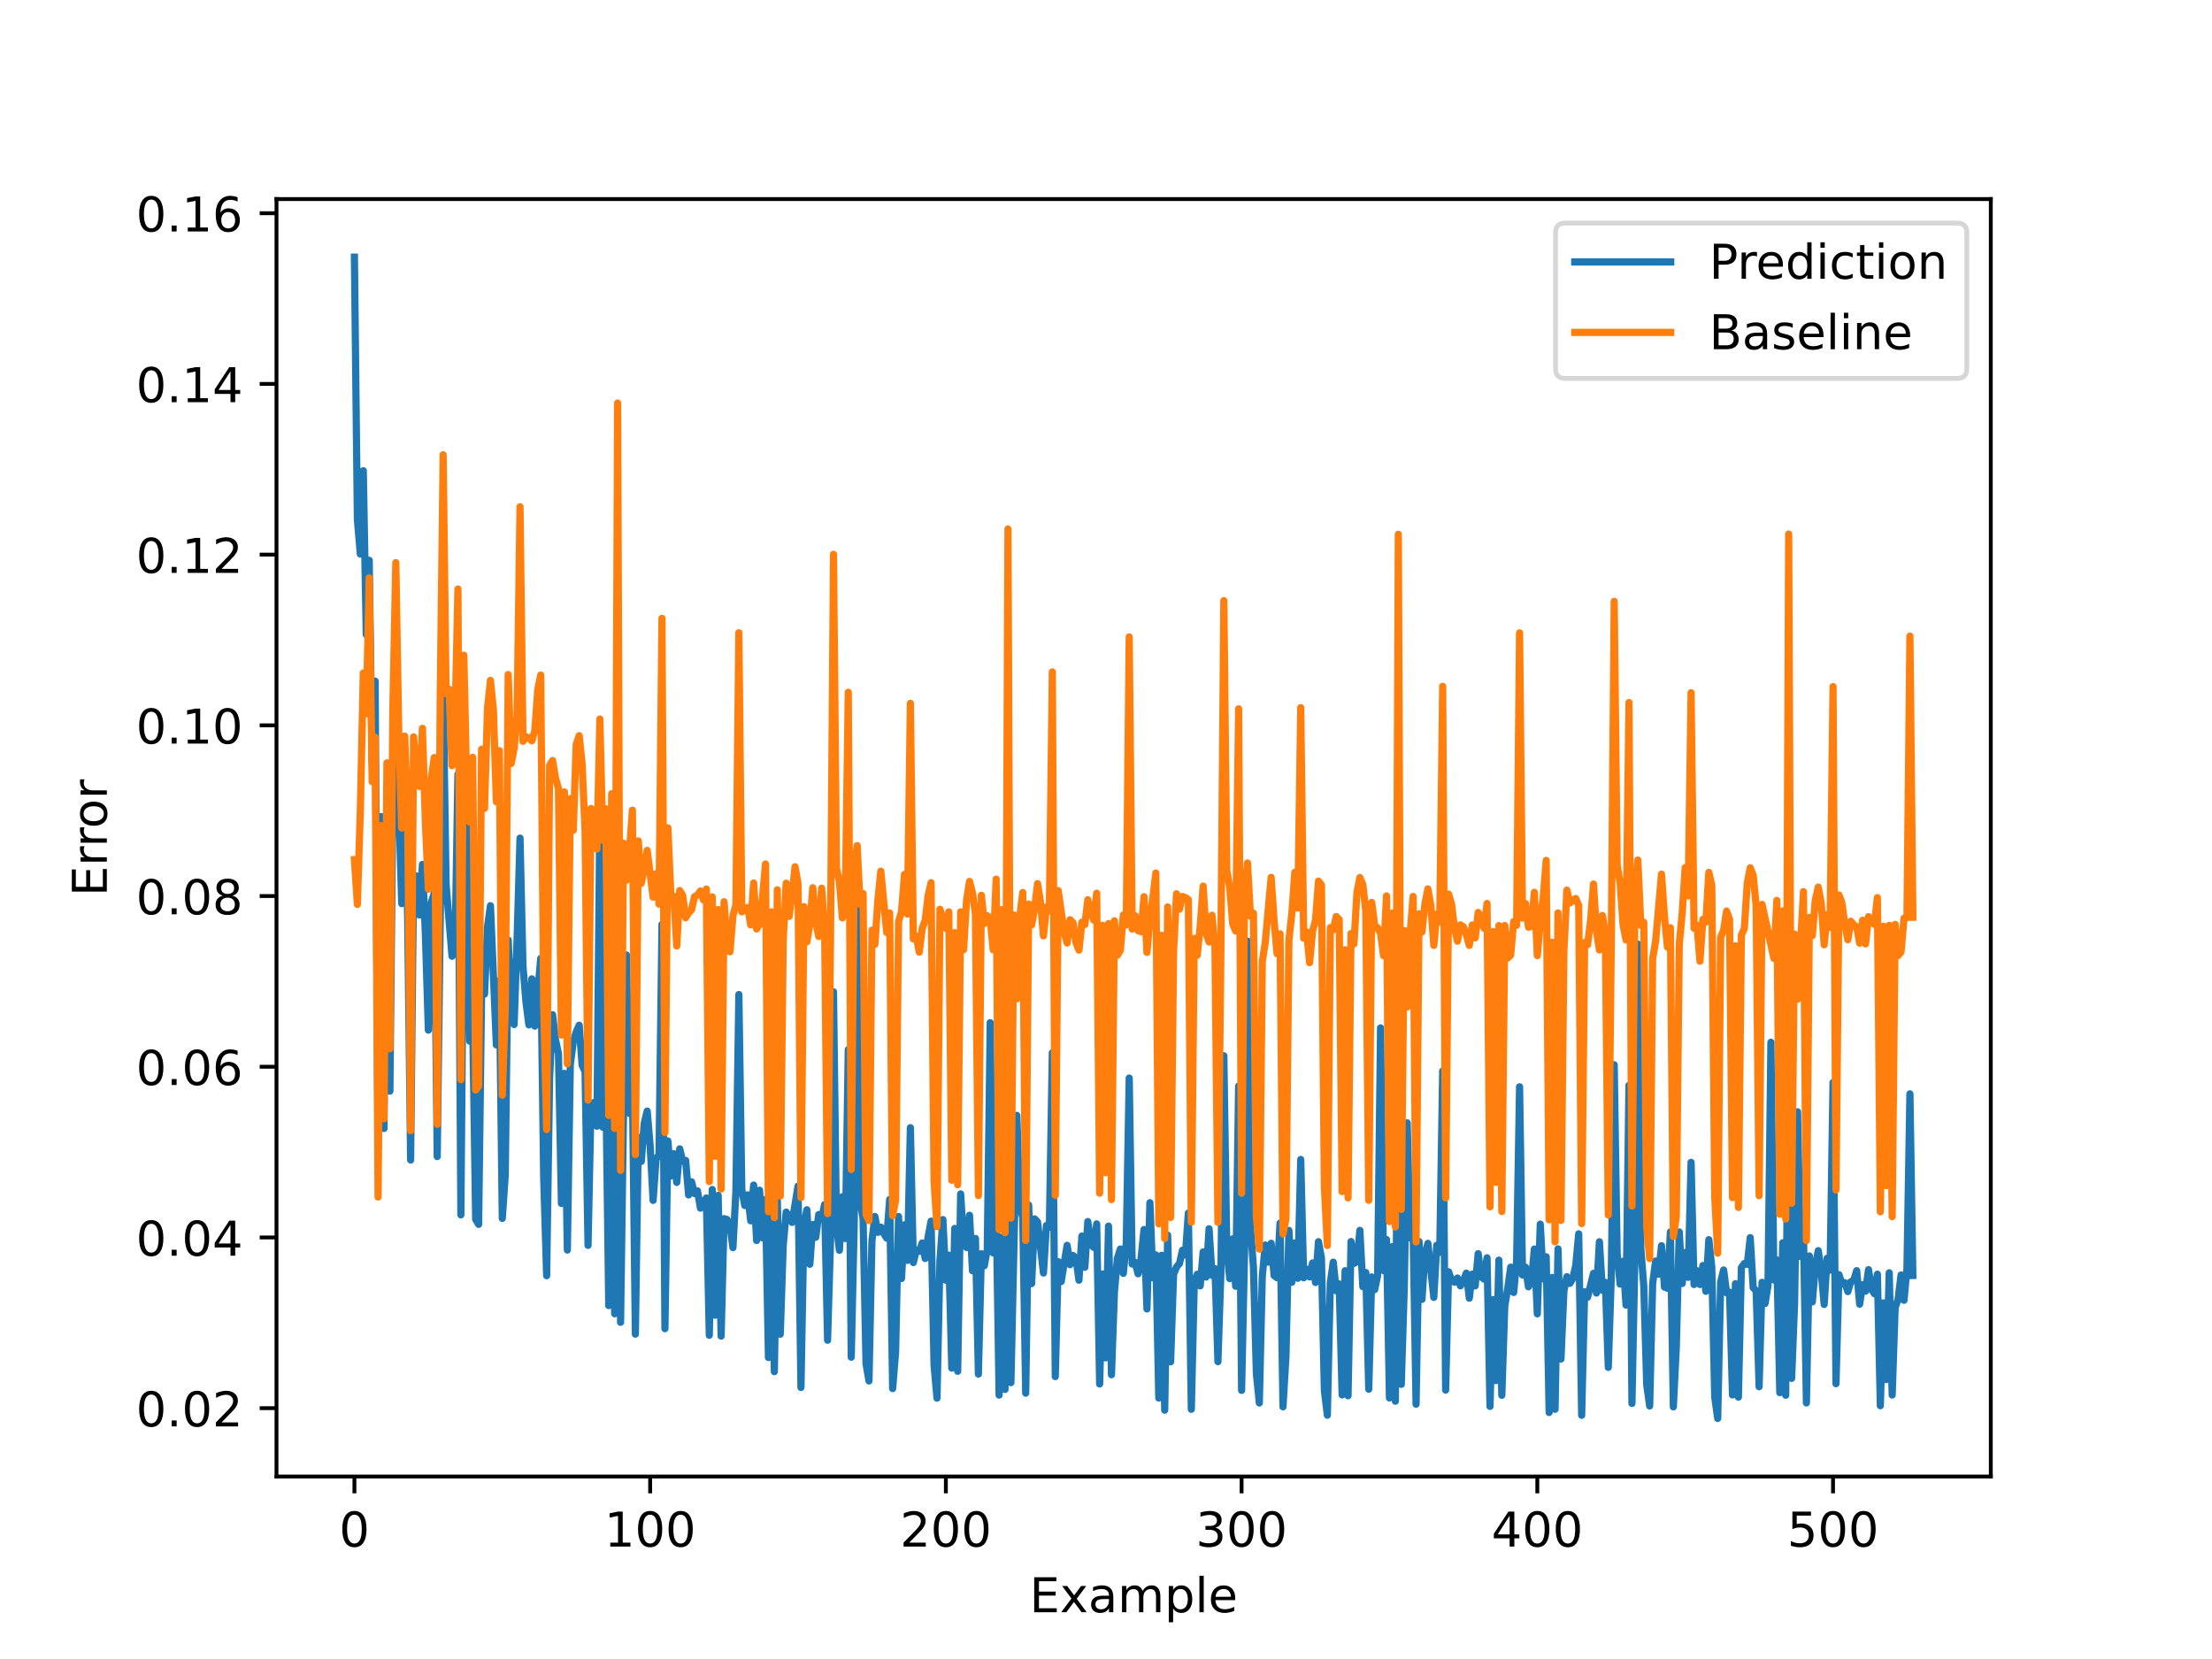 <?xml version="1.0" encoding="utf-8" standalone="no"?>
<!DOCTYPE svg PUBLIC "-//W3C//DTD SVG 1.1//EN"
  "http://www.w3.org/Graphics/SVG/1.1/DTD/svg11.dtd">
<!-- Created with matplotlib (https://matplotlib.org/) -->
<svg height="345.6pt" version="1.1" viewBox="0 0 460.8 345.6" width="460.8pt" xmlns="http://www.w3.org/2000/svg" xmlns:xlink="http://www.w3.org/1999/xlink">
 <defs>
  <style type="text/css">
*{stroke-linecap:butt;stroke-linejoin:round;}
  </style>
 </defs>
 <g id="figure_1">
  <g id="patch_1">
   <path d="M 0 345.6 
L 460.8 345.6 
L 460.8 0 
L 0 0 
z
" style="fill:#ffffff;"/>
  </g>
  <g id="axes_1">
   <g id="patch_2">
    <path d="M 57.6 307.584 
L 414.72 307.584 
L 414.72 41.472 
L 57.6 41.472 
z
" style="fill:#ffffff;"/>
   </g>
   <g id="matplotlib.axis_1">
    <g id="xtick_1">
     <g id="line2d_1">
      <defs>
       <path d="M 0 0 
L 0 3.5 
" id="md0df4fff3c" style="stroke:#000000;stroke-width:0.8;"/>
      </defs>
      <g>
       <use style="stroke:#000000;stroke-width:0.8;" x="73.833" xlink:href="#md0df4fff3c" y="307.584"/>
      </g>
     </g>
     <g id="text_1">
      <!-- 0 -->
      <defs>
       <path d="M 31.781 66.406 
Q 24.172 66.406 20.328 58.906 
Q 16.5 51.422 16.5 36.375 
Q 16.5 21.391 20.328 13.891 
Q 24.172 6.391 31.781 6.391 
Q 39.453 6.391 43.281 13.891 
Q 47.125 21.391 47.125 36.375 
Q 47.125 51.422 43.281 58.906 
Q 39.453 66.406 31.781 66.406 
z
M 31.781 74.219 
Q 44.047 74.219 50.516 64.516 
Q 56.984 54.828 56.984 36.375 
Q 56.984 17.969 50.516 8.266 
Q 44.047 -1.422 31.781 -1.422 
Q 19.531 -1.422 13.062 8.266 
Q 6.594 17.969 6.594 36.375 
Q 6.594 54.828 13.062 64.516 
Q 19.531 74.219 31.781 74.219 
z
" id="DejaVuSans-48"/>
      </defs>
      <g transform="translate(70.651 322.182)scale(0.1 -0.1)">
       <use xlink:href="#DejaVuSans-48"/>
      </g>
     </g>
    </g>
    <g id="xtick_2">
     <g id="line2d_2">
      <g>
       <use style="stroke:#000000;stroke-width:0.8;" x="135.437" xlink:href="#md0df4fff3c" y="307.584"/>
      </g>
     </g>
     <g id="text_2">
      <!-- 100 -->
      <defs>
       <path d="M 12.406 8.297 
L 28.516 8.297 
L 28.516 63.922 
L 10.984 60.406 
L 10.984 69.391 
L 28.422 72.906 
L 38.281 72.906 
L 38.281 8.297 
L 54.391 8.297 
L 54.391 0 
L 12.406 0 
z
" id="DejaVuSans-49"/>
      </defs>
      <g transform="translate(125.893 322.182)scale(0.1 -0.1)">
       <use xlink:href="#DejaVuSans-49"/>
       <use x="63.623" xlink:href="#DejaVuSans-48"/>
       <use x="127.246" xlink:href="#DejaVuSans-48"/>
      </g>
     </g>
    </g>
    <g id="xtick_3">
     <g id="line2d_3">
      <g>
       <use style="stroke:#000000;stroke-width:0.8;" x="197.041" xlink:href="#md0df4fff3c" y="307.584"/>
      </g>
     </g>
     <g id="text_3">
      <!-- 200 -->
      <defs>
       <path d="M 19.188 8.297 
L 53.609 8.297 
L 53.609 0 
L 7.328 0 
L 7.328 8.297 
Q 12.938 14.109 22.625 23.891 
Q 32.328 33.688 34.812 36.531 
Q 39.547 41.844 41.422 45.531 
Q 43.312 49.219 43.312 52.781 
Q 43.312 58.594 39.234 62.25 
Q 35.156 65.922 28.609 65.922 
Q 23.969 65.922 18.812 64.312 
Q 13.672 62.703 7.812 59.422 
L 7.812 69.391 
Q 13.766 71.781 18.938 73 
Q 24.125 74.219 28.422 74.219 
Q 39.75 74.219 46.484 68.547 
Q 53.219 62.891 53.219 53.422 
Q 53.219 48.922 51.531 44.891 
Q 49.859 40.875 45.406 35.406 
Q 44.188 33.984 37.641 27.219 
Q 31.109 20.453 19.188 8.297 
z
" id="DejaVuSans-50"/>
      </defs>
      <g transform="translate(187.498 322.182)scale(0.1 -0.1)">
       <use xlink:href="#DejaVuSans-50"/>
       <use x="63.623" xlink:href="#DejaVuSans-48"/>
       <use x="127.246" xlink:href="#DejaVuSans-48"/>
      </g>
     </g>
    </g>
    <g id="xtick_4">
     <g id="line2d_4">
      <g>
       <use style="stroke:#000000;stroke-width:0.8;" x="258.646" xlink:href="#md0df4fff3c" y="307.584"/>
      </g>
     </g>
     <g id="text_4">
      <!-- 300 -->
      <defs>
       <path d="M 40.578 39.312 
Q 47.656 37.797 51.625 33 
Q 55.609 28.219 55.609 21.188 
Q 55.609 10.406 48.188 4.484 
Q 40.766 -1.422 27.094 -1.422 
Q 22.516 -1.422 17.656 -0.516 
Q 12.797 0.391 7.625 2.203 
L 7.625 11.719 
Q 11.719 9.328 16.594 8.109 
Q 21.484 6.891 26.812 6.891 
Q 36.078 6.891 40.938 10.547 
Q 45.797 14.203 45.797 21.188 
Q 45.797 27.641 41.281 31.266 
Q 36.766 34.906 28.719 34.906 
L 20.219 34.906 
L 20.219 43.016 
L 29.109 43.016 
Q 36.375 43.016 40.234 45.922 
Q 44.094 48.828 44.094 54.297 
Q 44.094 59.906 40.109 62.906 
Q 36.141 65.922 28.719 65.922 
Q 24.656 65.922 20.016 65.031 
Q 15.375 64.156 9.812 62.312 
L 9.812 71.094 
Q 15.438 72.656 20.344 73.438 
Q 25.25 74.219 29.594 74.219 
Q 40.828 74.219 47.359 69.109 
Q 53.906 64.016 53.906 55.328 
Q 53.906 49.266 50.438 45.094 
Q 46.969 40.922 40.578 39.312 
z
" id="DejaVuSans-51"/>
      </defs>
      <g transform="translate(249.102 322.182)scale(0.1 -0.1)">
       <use xlink:href="#DejaVuSans-51"/>
       <use x="63.623" xlink:href="#DejaVuSans-48"/>
       <use x="127.246" xlink:href="#DejaVuSans-48"/>
      </g>
     </g>
    </g>
    <g id="xtick_5">
     <g id="line2d_5">
      <g>
       <use style="stroke:#000000;stroke-width:0.8;" x="320.25" xlink:href="#md0df4fff3c" y="307.584"/>
      </g>
     </g>
     <g id="text_5">
      <!-- 400 -->
      <defs>
       <path d="M 37.797 64.312 
L 12.891 25.391 
L 37.797 25.391 
z
M 35.203 72.906 
L 47.609 72.906 
L 47.609 25.391 
L 58.016 25.391 
L 58.016 17.188 
L 47.609 17.188 
L 47.609 0 
L 37.797 0 
L 37.797 17.188 
L 4.891 17.188 
L 4.891 26.703 
z
" id="DejaVuSans-52"/>
      </defs>
      <g transform="translate(310.706 322.182)scale(0.1 -0.1)">
       <use xlink:href="#DejaVuSans-52"/>
       <use x="63.623" xlink:href="#DejaVuSans-48"/>
       <use x="127.246" xlink:href="#DejaVuSans-48"/>
      </g>
     </g>
    </g>
    <g id="xtick_6">
     <g id="line2d_6">
      <g>
       <use style="stroke:#000000;stroke-width:0.8;" x="381.854" xlink:href="#md0df4fff3c" y="307.584"/>
      </g>
     </g>
     <g id="text_6">
      <!-- 500 -->
      <defs>
       <path d="M 10.797 72.906 
L 49.516 72.906 
L 49.516 64.594 
L 19.828 64.594 
L 19.828 46.734 
Q 21.969 47.469 24.109 47.828 
Q 26.266 48.188 28.422 48.188 
Q 40.625 48.188 47.75 41.5 
Q 54.891 34.812 54.891 23.391 
Q 54.891 11.625 47.562 5.094 
Q 40.234 -1.422 26.906 -1.422 
Q 22.312 -1.422 17.547 -0.641 
Q 12.797 0.141 7.719 1.703 
L 7.719 11.625 
Q 12.109 9.234 16.797 8.062 
Q 21.484 6.891 26.703 6.891 
Q 35.156 6.891 40.078 11.328 
Q 45.016 15.766 45.016 23.391 
Q 45.016 31 40.078 35.438 
Q 35.156 39.891 26.703 39.891 
Q 22.75 39.891 18.812 39.016 
Q 14.891 38.141 10.797 36.281 
z
" id="DejaVuSans-53"/>
      </defs>
      <g transform="translate(372.31 322.182)scale(0.1 -0.1)">
       <use xlink:href="#DejaVuSans-53"/>
       <use x="63.623" xlink:href="#DejaVuSans-48"/>
       <use x="127.246" xlink:href="#DejaVuSans-48"/>
      </g>
     </g>
    </g>
    <g id="text_7">
     <!-- Example -->
     <defs>
      <path d="M 9.812 72.906 
L 55.906 72.906 
L 55.906 64.594 
L 19.672 64.594 
L 19.672 43.016 
L 54.391 43.016 
L 54.391 34.719 
L 19.672 34.719 
L 19.672 8.297 
L 56.781 8.297 
L 56.781 0 
L 9.812 0 
z
" id="DejaVuSans-69"/>
      <path d="M 54.891 54.688 
L 35.109 28.078 
L 55.906 0 
L 45.312 0 
L 29.391 21.484 
L 13.484 0 
L 2.875 0 
L 24.125 28.609 
L 4.688 54.688 
L 15.281 54.688 
L 29.781 35.203 
L 44.281 54.688 
z
" id="DejaVuSans-120"/>
      <path d="M 34.281 27.484 
Q 23.391 27.484 19.188 25 
Q 14.984 22.516 14.984 16.5 
Q 14.984 11.719 18.141 8.906 
Q 21.297 6.109 26.703 6.109 
Q 34.188 6.109 38.703 11.406 
Q 43.219 16.703 43.219 25.484 
L 43.219 27.484 
z
M 52.203 31.203 
L 52.203 0 
L 43.219 0 
L 43.219 8.297 
Q 40.141 3.328 35.547 0.953 
Q 30.953 -1.422 24.312 -1.422 
Q 15.922 -1.422 10.953 3.297 
Q 6 8.016 6 15.922 
Q 6 25.141 12.172 29.828 
Q 18.359 34.516 30.609 34.516 
L 43.219 34.516 
L 43.219 35.406 
Q 43.219 41.609 39.141 45 
Q 35.062 48.391 27.688 48.391 
Q 23 48.391 18.547 47.266 
Q 14.109 46.141 10.016 43.891 
L 10.016 52.203 
Q 14.938 54.109 19.578 55.047 
Q 24.219 56 28.609 56 
Q 40.484 56 46.344 49.844 
Q 52.203 43.703 52.203 31.203 
z
" id="DejaVuSans-97"/>
      <path d="M 52 44.188 
Q 55.375 50.25 60.062 53.125 
Q 64.75 56 71.094 56 
Q 79.641 56 84.281 50.016 
Q 88.922 44.047 88.922 33.016 
L 88.922 0 
L 79.891 0 
L 79.891 32.719 
Q 79.891 40.578 77.094 44.375 
Q 74.312 48.188 68.609 48.188 
Q 61.625 48.188 57.562 43.547 
Q 53.516 38.922 53.516 30.906 
L 53.516 0 
L 44.484 0 
L 44.484 32.719 
Q 44.484 40.625 41.703 44.406 
Q 38.922 48.188 33.109 48.188 
Q 26.219 48.188 22.156 43.531 
Q 18.109 38.875 18.109 30.906 
L 18.109 0 
L 9.078 0 
L 9.078 54.688 
L 18.109 54.688 
L 18.109 46.188 
Q 21.188 51.219 25.484 53.609 
Q 29.781 56 35.688 56 
Q 41.656 56 45.828 52.969 
Q 50 49.953 52 44.188 
z
" id="DejaVuSans-109"/>
      <path d="M 18.109 8.203 
L 18.109 -20.797 
L 9.078 -20.797 
L 9.078 54.688 
L 18.109 54.688 
L 18.109 46.391 
Q 20.953 51.266 25.266 53.625 
Q 29.594 56 35.594 56 
Q 45.562 56 51.781 48.094 
Q 58.016 40.188 58.016 27.297 
Q 58.016 14.406 51.781 6.484 
Q 45.562 -1.422 35.594 -1.422 
Q 29.594 -1.422 25.266 0.953 
Q 20.953 3.328 18.109 8.203 
z
M 48.688 27.297 
Q 48.688 37.203 44.609 42.844 
Q 40.531 48.484 33.406 48.484 
Q 26.266 48.484 22.188 42.844 
Q 18.109 37.203 18.109 27.297 
Q 18.109 17.391 22.188 11.75 
Q 26.266 6.109 33.406 6.109 
Q 40.531 6.109 44.609 11.75 
Q 48.688 17.391 48.688 27.297 
z
" id="DejaVuSans-112"/>
      <path d="M 9.422 75.984 
L 18.406 75.984 
L 18.406 0 
L 9.422 0 
z
" id="DejaVuSans-108"/>
      <path d="M 56.203 29.594 
L 56.203 25.203 
L 14.891 25.203 
Q 15.484 15.922 20.484 11.062 
Q 25.484 6.203 34.422 6.203 
Q 39.594 6.203 44.453 7.469 
Q 49.312 8.734 54.109 11.281 
L 54.109 2.781 
Q 49.266 0.734 44.188 -0.344 
Q 39.109 -1.422 33.891 -1.422 
Q 20.797 -1.422 13.156 6.188 
Q 5.516 13.812 5.516 26.812 
Q 5.516 40.234 12.766 48.109 
Q 20.016 56 32.328 56 
Q 43.359 56 49.781 48.891 
Q 56.203 41.797 56.203 29.594 
z
M 47.219 32.234 
Q 47.125 39.594 43.094 43.984 
Q 39.062 48.391 32.422 48.391 
Q 24.906 48.391 20.391 44.141 
Q 15.875 39.891 15.188 32.172 
z
" id="DejaVuSans-101"/>
     </defs>
     <g transform="translate(214.467 335.861)scale(0.1 -0.1)">
      <use xlink:href="#DejaVuSans-69"/>
      <use x="63.184" xlink:href="#DejaVuSans-120"/>
      <use x="122.363" xlink:href="#DejaVuSans-97"/>
      <use x="183.643" xlink:href="#DejaVuSans-109"/>
      <use x="281.055" xlink:href="#DejaVuSans-112"/>
      <use x="344.531" xlink:href="#DejaVuSans-108"/>
      <use x="372.314" xlink:href="#DejaVuSans-101"/>
     </g>
    </g>
   </g>
   <g id="matplotlib.axis_2">
    <g id="ytick_1">
     <g id="line2d_7">
      <defs>
       <path d="M 0 0 
L -3.5 0 
" id="m73da60bbd8" style="stroke:#000000;stroke-width:0.8;"/>
      </defs>
      <g>
       <use style="stroke:#000000;stroke-width:0.8;" x="57.6" xlink:href="#m73da60bbd8" y="293.345"/>
      </g>
     </g>
     <g id="text_8">
      <!-- 0.02 -->
      <defs>
       <path d="M 10.688 12.406 
L 21 12.406 
L 21 0 
L 10.688 0 
z
" id="DejaVuSans-46"/>
      </defs>
      <g transform="translate(28.334 297.145)scale(0.1 -0.1)">
       <use xlink:href="#DejaVuSans-48"/>
       <use x="63.623" xlink:href="#DejaVuSans-46"/>
       <use x="95.41" xlink:href="#DejaVuSans-48"/>
       <use x="159.033" xlink:href="#DejaVuSans-50"/>
      </g>
     </g>
    </g>
    <g id="ytick_2">
     <g id="line2d_8">
      <g>
       <use style="stroke:#000000;stroke-width:0.8;" x="57.6" xlink:href="#m73da60bbd8" y="257.785"/>
      </g>
     </g>
     <g id="text_9">
      <!-- 0.04 -->
      <g transform="translate(28.334 261.584)scale(0.1 -0.1)">
       <use xlink:href="#DejaVuSans-48"/>
       <use x="63.623" xlink:href="#DejaVuSans-46"/>
       <use x="95.41" xlink:href="#DejaVuSans-48"/>
       <use x="159.033" xlink:href="#DejaVuSans-52"/>
      </g>
     </g>
    </g>
    <g id="ytick_3">
     <g id="line2d_9">
      <g>
       <use style="stroke:#000000;stroke-width:0.8;" x="57.6" xlink:href="#m73da60bbd8" y="222.224"/>
      </g>
     </g>
     <g id="text_10">
      <!-- 0.06 -->
      <defs>
       <path d="M 33.016 40.375 
Q 26.375 40.375 22.484 35.828 
Q 18.609 31.297 18.609 23.391 
Q 18.609 15.531 22.484 10.953 
Q 26.375 6.391 33.016 6.391 
Q 39.656 6.391 43.531 10.953 
Q 47.406 15.531 47.406 23.391 
Q 47.406 31.297 43.531 35.828 
Q 39.656 40.375 33.016 40.375 
z
M 52.594 71.297 
L 52.594 62.312 
Q 48.875 64.062 45.094 64.984 
Q 41.312 65.922 37.594 65.922 
Q 27.828 65.922 22.672 59.328 
Q 17.531 52.734 16.797 39.406 
Q 19.672 43.656 24.016 45.922 
Q 28.375 48.188 33.594 48.188 
Q 44.578 48.188 50.953 41.516 
Q 57.328 34.859 57.328 23.391 
Q 57.328 12.156 50.688 5.359 
Q 44.047 -1.422 33.016 -1.422 
Q 20.359 -1.422 13.672 8.266 
Q 6.984 17.969 6.984 36.375 
Q 6.984 53.656 15.188 63.938 
Q 23.391 74.219 37.203 74.219 
Q 40.922 74.219 44.703 73.484 
Q 48.484 72.75 52.594 71.297 
z
" id="DejaVuSans-54"/>
      </defs>
      <g transform="translate(28.334 226.023)scale(0.1 -0.1)">
       <use xlink:href="#DejaVuSans-48"/>
       <use x="63.623" xlink:href="#DejaVuSans-46"/>
       <use x="95.41" xlink:href="#DejaVuSans-48"/>
       <use x="159.033" xlink:href="#DejaVuSans-54"/>
      </g>
     </g>
    </g>
    <g id="ytick_4">
     <g id="line2d_10">
      <g>
       <use style="stroke:#000000;stroke-width:0.8;" x="57.6" xlink:href="#m73da60bbd8" y="186.663"/>
      </g>
     </g>
     <g id="text_11">
      <!-- 0.08 -->
      <defs>
       <path d="M 31.781 34.625 
Q 24.75 34.625 20.719 30.859 
Q 16.703 27.094 16.703 20.516 
Q 16.703 13.922 20.719 10.156 
Q 24.75 6.391 31.781 6.391 
Q 38.812 6.391 42.859 10.172 
Q 46.922 13.969 46.922 20.516 
Q 46.922 27.094 42.891 30.859 
Q 38.875 34.625 31.781 34.625 
z
M 21.922 38.812 
Q 15.578 40.375 12.031 44.719 
Q 8.5 49.078 8.5 55.328 
Q 8.5 64.062 14.719 69.141 
Q 20.953 74.219 31.781 74.219 
Q 42.672 74.219 48.875 69.141 
Q 55.078 64.062 55.078 55.328 
Q 55.078 49.078 51.531 44.719 
Q 48 40.375 41.703 38.812 
Q 48.828 37.156 52.797 32.312 
Q 56.781 27.484 56.781 20.516 
Q 56.781 9.906 50.312 4.234 
Q 43.844 -1.422 31.781 -1.422 
Q 19.734 -1.422 13.25 4.234 
Q 6.781 9.906 6.781 20.516 
Q 6.781 27.484 10.781 32.312 
Q 14.797 37.156 21.922 38.812 
z
M 18.312 54.391 
Q 18.312 48.734 21.844 45.562 
Q 25.391 42.391 31.781 42.391 
Q 38.141 42.391 41.719 45.562 
Q 45.312 48.734 45.312 54.391 
Q 45.312 60.062 41.719 63.234 
Q 38.141 66.406 31.781 66.406 
Q 25.391 66.406 21.844 63.234 
Q 18.312 60.062 18.312 54.391 
z
" id="DejaVuSans-56"/>
      </defs>
      <g transform="translate(28.334 190.463)scale(0.1 -0.1)">
       <use xlink:href="#DejaVuSans-48"/>
       <use x="63.623" xlink:href="#DejaVuSans-46"/>
       <use x="95.41" xlink:href="#DejaVuSans-48"/>
       <use x="159.033" xlink:href="#DejaVuSans-56"/>
      </g>
     </g>
    </g>
    <g id="ytick_5">
     <g id="line2d_11">
      <g>
       <use style="stroke:#000000;stroke-width:0.8;" x="57.6" xlink:href="#m73da60bbd8" y="151.103"/>
      </g>
     </g>
     <g id="text_12">
      <!-- 0.10 -->
      <g transform="translate(28.334 154.902)scale(0.1 -0.1)">
       <use xlink:href="#DejaVuSans-48"/>
       <use x="63.623" xlink:href="#DejaVuSans-46"/>
       <use x="95.41" xlink:href="#DejaVuSans-49"/>
       <use x="159.033" xlink:href="#DejaVuSans-48"/>
      </g>
     </g>
    </g>
    <g id="ytick_6">
     <g id="line2d_12">
      <g>
       <use style="stroke:#000000;stroke-width:0.8;" x="57.6" xlink:href="#m73da60bbd8" y="115.542"/>
      </g>
     </g>
     <g id="text_13">
      <!-- 0.12 -->
      <g transform="translate(28.334 119.341)scale(0.1 -0.1)">
       <use xlink:href="#DejaVuSans-48"/>
       <use x="63.623" xlink:href="#DejaVuSans-46"/>
       <use x="95.41" xlink:href="#DejaVuSans-49"/>
       <use x="159.033" xlink:href="#DejaVuSans-50"/>
      </g>
     </g>
    </g>
    <g id="ytick_7">
     <g id="line2d_13">
      <g>
       <use style="stroke:#000000;stroke-width:0.8;" x="57.6" xlink:href="#m73da60bbd8" y="79.981"/>
      </g>
     </g>
     <g id="text_14">
      <!-- 0.14 -->
      <g transform="translate(28.334 83.781)scale(0.1 -0.1)">
       <use xlink:href="#DejaVuSans-48"/>
       <use x="63.623" xlink:href="#DejaVuSans-46"/>
       <use x="95.41" xlink:href="#DejaVuSans-49"/>
       <use x="159.033" xlink:href="#DejaVuSans-52"/>
      </g>
     </g>
    </g>
    <g id="ytick_8">
     <g id="line2d_14">
      <g>
       <use style="stroke:#000000;stroke-width:0.8;" x="57.6" xlink:href="#m73da60bbd8" y="44.421"/>
      </g>
     </g>
     <g id="text_15">
      <!-- 0.16 -->
      <g transform="translate(28.334 48.22)scale(0.1 -0.1)">
       <use xlink:href="#DejaVuSans-48"/>
       <use x="63.623" xlink:href="#DejaVuSans-46"/>
       <use x="95.41" xlink:href="#DejaVuSans-49"/>
       <use x="159.033" xlink:href="#DejaVuSans-54"/>
      </g>
     </g>
    </g>
    <g id="text_16">
     <!-- Error -->
     <defs>
      <path d="M 41.109 46.297 
Q 39.594 47.172 37.812 47.578 
Q 36.031 48 33.891 48 
Q 26.266 48 22.188 43.047 
Q 18.109 38.094 18.109 28.812 
L 18.109 0 
L 9.078 0 
L 9.078 54.688 
L 18.109 54.688 
L 18.109 46.188 
Q 20.953 51.172 25.484 53.578 
Q 30.031 56 36.531 56 
Q 37.453 56 38.578 55.875 
Q 39.703 55.766 41.062 55.516 
z
" id="DejaVuSans-114"/>
      <path d="M 30.609 48.391 
Q 23.391 48.391 19.188 42.75 
Q 14.984 37.109 14.984 27.297 
Q 14.984 17.484 19.156 11.844 
Q 23.344 6.203 30.609 6.203 
Q 37.797 6.203 41.984 11.859 
Q 46.188 17.531 46.188 27.297 
Q 46.188 37.016 41.984 42.703 
Q 37.797 48.391 30.609 48.391 
z
M 30.609 56 
Q 42.328 56 49.016 48.375 
Q 55.719 40.766 55.719 27.297 
Q 55.719 13.875 49.016 6.219 
Q 42.328 -1.422 30.609 -1.422 
Q 18.844 -1.422 12.172 6.219 
Q 5.516 13.875 5.516 27.297 
Q 5.516 40.766 12.172 48.375 
Q 18.844 56 30.609 56 
z
" id="DejaVuSans-111"/>
     </defs>
     <g transform="translate(22.255 186.713)rotate(-90)scale(0.1 -0.1)">
      <use xlink:href="#DejaVuSans-69"/>
      <use x="63.184" xlink:href="#DejaVuSans-114"/>
      <use x="102.547" xlink:href="#DejaVuSans-114"/>
      <use x="141.41" xlink:href="#DejaVuSans-111"/>
      <use x="202.592" xlink:href="#DejaVuSans-114"/>
     </g>
    </g>
   </g>
   <g id="line2d_15">
    <path clip-path="url(#p67247a38b8)" d="M 73.833 53.568 
L 74.449 108.258 
L 75.065 115.43 
L 75.681 98.059 
L 76.297 132.208 
L 76.913 116.72 
L 77.529 159.097 
L 78.145 141.892 
L 78.761 239.168 
L 79.377 170.098 
L 79.993 235.084 
L 80.609 163.582 
L 81.225 227.31 
L 81.841 165.658 
L 82.457 146.447 
L 83.689 188.242 
L 84.305 167.253 
L 84.921 190.705 
L 85.538 241.652 
L 86.154 182.45 
L 86.77 182.481 
L 87.386 190.614 
L 88.002 180.076 
L 88.618 194.712 
L 89.234 214.596 
L 89.85 187.982 
L 90.466 186.049 
L 91.082 240.929 
L 92.314 143.556 
L 92.93 184.266 
L 94.162 199.202 
L 94.778 198.392 
L 95.394 161.289 
L 96.01 253.081 
L 96.626 177.661 
L 97.242 163.741 
L 97.858 216.905 
L 98.474 213.314 
L 99.09 254.02 
L 99.707 255.052 
L 100.323 206.892 
L 100.939 207.081 
L 101.555 193.075 
L 102.171 188.669 
L 103.403 217.678 
L 104.019 204.306 
L 104.635 253.817 
L 105.251 244.813 
L 105.867 195.823 
L 106.483 209.454 
L 107.099 213.43 
L 107.715 195.77 
L 108.331 174.595 
L 108.947 201.325 
L 109.563 208.699 
L 110.179 213.504 
L 110.795 203.917 
L 111.411 213.758 
L 112.643 199.649 
L 113.259 245.308 
L 113.876 265.751 
L 114.492 224.487 
L 115.108 211.386 
L 115.724 216.628 
L 116.34 219.496 
L 116.956 250.712 
L 117.572 223.604 
L 118.188 260.409 
L 118.804 221.767 
L 119.42 217.045 
L 120.036 214.953 
L 120.652 213.576 
L 121.268 221.922 
L 121.884 223.242 
L 122.5 259.433 
L 123.116 230.061 
L 123.732 229.668 
L 124.348 234.61 
L 124.964 168.902 
L 125.58 234.811 
L 126.196 225.076 
L 126.812 271.971 
L 127.428 223.46 
L 128.044 273.68 
L 128.661 150.754 
L 129.277 275.464 
L 129.893 230.953 
L 130.509 198.947 
L 131.125 231.929 
L 131.741 226.204 
L 132.357 277.923 
L 132.973 236.97 
L 133.589 241.951 
L 134.205 233.963 
L 134.821 231.459 
L 135.437 238.677 
L 136.053 250.068 
L 136.669 241.53 
L 137.285 240.554 
L 137.901 192.565 
L 138.517 276.786 
L 139.133 237.676 
L 139.749 244.97 
L 140.365 240.338 
L 140.981 246.312 
L 141.597 239.327 
L 142.213 241.871 
L 142.83 241.732 
L 143.446 248.927 
L 144.062 246.192 
L 144.678 248.642 
L 145.294 248.071 
L 145.91 251.68 
L 147.142 249.563 
L 147.758 278.168 
L 148.374 247.793 
L 148.99 273.984 
L 149.606 249.015 
L 150.222 278.333 
L 150.838 253.867 
L 151.454 254.045 
L 152.07 255.353 
L 152.686 259.911 
L 153.302 248.18 
L 153.918 207.178 
L 154.534 247.874 
L 155.15 251.135 
L 155.766 248.908 
L 156.382 254.323 
L 156.999 246.875 
L 157.615 258.416 
L 158.231 247.938 
L 158.847 257.873 
L 159.463 249.872 
L 160.079 282.795 
L 160.695 249.607 
L 161.311 285.743 
L 161.927 250.039 
L 162.543 277.943 
L 163.159 259.391 
L 163.775 252.503 
L 165.007 254.649 
L 166.239 247.092 
L 166.855 289.036 
L 167.471 255.204 
L 168.087 252.012 
L 168.703 263.368 
L 169.319 255.082 
L 169.935 257.752 
L 170.551 253.023 
L 171.167 253.78 
L 171.784 250.919 
L 172.4 279.193 
L 173.016 258.31 
L 173.632 206.619 
L 174.248 255.281 
L 174.864 260.459 
L 175.48 249.287 
L 176.096 258.014 
L 176.712 218.65 
L 177.328 282.727 
L 177.944 255.086 
L 178.56 188.991 
L 179.176 250.123 
L 179.792 253.819 
L 180.408 284.077 
L 181.024 287.675 
L 181.64 258.525 
L 182.256 253.411 
L 182.872 256.719 
L 183.488 255.631 
L 184.104 256.962 
L 184.72 257.919 
L 185.336 249.871 
L 185.953 289.27 
L 186.569 281.649 
L 187.185 253.417 
L 187.801 266.336 
L 188.417 255.149 
L 189.033 262.555 
L 189.649 234.919 
L 190.265 263.01 
L 190.881 260.443 
L 191.497 260.658 
L 192.113 258.931 
L 192.729 262.172 
L 193.345 257.641 
L 193.961 254.387 
L 194.577 284.335 
L 195.193 291.264 
L 195.809 262.519 
L 196.425 254.059 
L 197.041 266.704 
L 197.657 261.47 
L 198.273 284.996 
L 198.889 255.902 
L 199.505 285.666 
L 200.121 248.714 
L 200.738 258.744 
L 201.354 259.866 
L 201.97 253.165 
L 202.586 264.721 
L 203.202 257.993 
L 203.818 286.25 
L 204.434 261.177 
L 205.05 263.679 
L 205.666 260.346 
L 206.282 213.044 
L 206.898 261.007 
L 207.514 251.168 
L 208.13 290.626 
L 208.746 257.688 
L 209.362 289.45 
L 209.978 196.026 
L 210.594 288.034 
L 211.826 232.36 
L 212.442 250.874 
L 213.058 253.678 
L 213.674 290.219 
L 214.29 251.032 
L 214.907 267.391 
L 215.523 253.915 
L 216.139 254.571 
L 217.371 265.194 
L 217.987 255.291 
L 218.603 255.636 
L 219.219 219.302 
L 219.835 286.767 
L 220.451 262.833 
L 221.067 266.964 
L 222.299 259.42 
L 222.915 263.459 
L 223.531 261.532 
L 224.147 262.126 
L 224.763 266.687 
L 225.379 257.496 
L 225.995 263.995 
L 226.611 254.47 
L 227.227 259.174 
L 227.843 259.846 
L 228.459 254.964 
L 229.076 288.306 
L 229.692 265.395 
L 230.308 282.867 
L 230.924 255.413 
L 231.54 286.385 
L 232.156 269.148 
L 232.772 262.127 
L 233.388 260.196 
L 234.004 265.265 
L 234.62 258.98 
L 235.236 224.581 
L 235.852 263.33 
L 236.468 262.982 
L 237.084 265.35 
L 237.7 262.208 
L 238.316 256.137 
L 238.932 272.68 
L 239.548 250.542 
L 240.164 266.192 
L 240.78 261.416 
L 241.396 291.242 
L 242.012 261.493 
L 242.628 293.763 
L 243.244 257.299 
L 243.861 283.689 
L 244.477 265.46 
L 245.093 263.947 
L 245.709 263.202 
L 246.325 260.449 
L 246.941 261.461 
L 247.557 252.706 
L 248.173 293.579 
L 248.789 267.255 
L 249.405 265.449 
L 250.021 267.878 
L 250.637 260.805 
L 251.253 266.036 
L 251.869 255.97 
L 252.485 265.674 
L 253.101 264.281 
L 253.717 283.659 
L 254.333 264.988 
L 254.949 219.933 
L 255.565 260.244 
L 256.181 266.365 
L 256.797 258.076 
L 257.413 267.95 
L 258.03 226.241 
L 258.646 289.639 
L 259.262 260.915 
L 259.878 196.035 
L 260.494 255.655 
L 261.11 263.897 
L 261.726 286.125 
L 262.342 292.26 
L 262.958 265.873 
L 263.574 259.353 
L 264.19 262.928 
L 264.806 258.998 
L 265.422 265.725 
L 266.038 266.177 
L 266.654 254.799 
L 267.27 293.063 
L 267.886 282.554 
L 268.502 256.311 
L 269.118 267.118 
L 269.734 258.932 
L 270.35 266.286 
L 270.966 241.535 
L 271.582 266.189 
L 272.199 264.39 
L 272.815 266 
L 273.431 263.099 
L 274.047 267.169 
L 274.663 258.666 
L 275.279 262.073 
L 275.895 289.72 
L 276.511 294.815 
L 277.127 267.168 
L 277.743 262.933 
L 278.359 268.903 
L 278.975 267.46 
L 279.591 290.587 
L 280.207 264.707 
L 280.823 290.763 
L 281.439 258.635 
L 282.055 263.184 
L 282.671 262.837 
L 283.287 256.31 
L 283.903 268.047 
L 284.519 265.09 
L 285.135 289.403 
L 285.751 266.01 
L 286.367 268.651 
L 286.984 265.743 
L 287.6 214.128 
L 288.216 264.714 
L 288.832 258.219 
L 289.448 291.217 
L 290.064 259.699 
L 290.68 291.897 
L 291.296 200.25 
L 291.912 288.388 
L 292.528 268.415 
L 293.144 233.91 
L 293.76 257.885 
L 294.376 256.433 
L 294.992 292.518 
L 295.608 258.626 
L 296.224 270.689 
L 296.84 261.284 
L 297.456 259.019 
L 298.688 270.264 
L 299.304 259.403 
L 299.92 260.888 
L 300.536 223.115 
L 301.153 289.578 
L 301.769 264.933 
L 302.385 266.695 
L 303.001 267.11 
L 303.617 266.235 
L 304.233 267.864 
L 304.849 266.786 
L 305.465 265.214 
L 306.081 270.431 
L 306.697 265.435 
L 307.313 267.873 
L 307.929 261.161 
L 308.545 265.995 
L 309.161 266.469 
L 309.777 262.024 
L 310.393 292.978 
L 311.009 270.73 
L 311.625 287.61 
L 312.241 262.51 
L 312.857 290.67 
L 313.473 272.073 
L 314.089 268.391 
L 314.705 263.978 
L 315.321 269.249 
L 315.938 262.709 
L 316.554 226.399 
L 317.17 265.609 
L 317.786 263.976 
L 318.402 268.063 
L 319.018 266.911 
L 319.634 260.198 
L 320.25 273.697 
L 320.866 255.011 
L 321.482 266.416 
L 322.098 261.811 
L 322.714 294.247 
L 323.33 266.121 
L 323.946 293.577 
L 324.562 260.166 
L 325.178 283.114 
L 325.794 268.873 
L 326.41 265.956 
L 327.026 267.35 
L 327.642 266.331 
L 328.258 263.578 
L 328.874 257.032 
L 329.49 294.833 
L 330.107 269.101 
L 330.723 270.242 
L 331.955 265.257 
L 332.571 269.366 
L 333.187 258.68 
L 333.803 268.777 
L 334.419 267.127 
L 335.035 284.846 
L 335.651 266.076 
L 336.267 221.811 
L 336.883 261.153 
L 337.499 267.502 
L 338.115 262.755 
L 338.731 271.869 
L 339.347 226.093 
L 339.963 292.358 
L 340.579 261.95 
L 341.195 196.67 
L 341.811 260.099 
L 342.427 267.857 
L 343.043 288.49 
L 343.659 292.886 
L 344.276 267.445 
L 344.892 262.69 
L 345.508 265.452 
L 346.124 259.503 
L 346.74 268.11 
L 347.356 268.367 
L 347.972 256.639 
L 348.588 293.078 
L 349.204 280.656 
L 349.82 256.64 
L 350.436 267.375 
L 351.052 260.919 
L 351.668 266.092 
L 352.284 242.143 
L 352.9 267.589 
L 353.516 264.708 
L 354.132 267.586 
L 354.748 263.64 
L 355.364 269.013 
L 355.98 258.254 
L 356.596 264.032 
L 357.212 291.08 
L 357.828 295.488 
L 358.444 267.034 
L 359.061 264.56 
L 359.677 269.318 
L 360.293 269.181 
L 360.909 290.596 
L 361.525 267.415 
L 362.141 291.043 
L 362.757 264.063 
L 363.373 263.218 
L 363.989 263.385 
L 364.605 257.821 
L 365.221 268.254 
L 365.837 268.887 
L 366.453 288.88 
L 367.069 267.133 
L 367.685 271.556 
L 368.301 267.873 
L 368.917 217.119 
L 369.533 266.654 
L 370.149 262.469 
L 370.765 290.115 
L 371.381 258.89 
L 371.997 290.651 
L 372.613 203.24 
L 373.23 287.14 
L 373.846 271.481 
L 374.462 231.607 
L 375.078 261.766 
L 375.694 256.728 
L 376.31 292.255 
L 376.926 261.633 
L 377.542 271.209 
L 378.158 263.903 
L 378.774 260.534 
L 379.39 264.954 
L 380.006 271.74 
L 380.622 262.123 
L 381.238 264.584 
L 381.854 225.503 
L 382.47 288.252 
L 383.086 265.533 
L 383.702 267.41 
L 384.318 267.217 
L 384.934 269.062 
L 385.55 267.022 
L 386.166 266.734 
L 386.782 264.699 
L 387.399 271.684 
L 388.015 267.605 
L 388.631 268.975 
L 389.247 264.489 
L 389.863 268.532 
L 390.479 269.514 
L 391.095 265.436 
L 391.711 292.836 
L 392.327 271.408 
L 392.943 287.396 
L 393.559 265.143 
L 394.175 290.607 
L 394.791 272.429 
L 395.407 270.654 
L 396.023 265.605 
L 396.639 270.873 
L 397.255 264.238 
L 397.871 227.868 
L 398.487 265.702 
L 398.487 265.702 
" style="fill:none;stroke:#1f77b4;stroke-linecap:square;stroke-width:1.5;"/>
   </g>
   <g id="line2d_16">
    <path clip-path="url(#p67247a38b8)" d="M 73.833 179.059 
L 74.449 188.4 
L 75.065 168.795 
L 75.681 140.184 
L 76.297 148.686 
L 76.913 120.37 
L 77.529 162.844 
L 78.145 153.579 
L 78.761 249.357 
L 79.377 171.982 
L 79.993 233.069 
L 80.609 158.92 
L 81.225 218.472 
L 81.841 147.357 
L 82.457 117.196 
L 83.073 152.971 
L 83.689 172.489 
L 84.305 153.352 
L 84.921 169.402 
L 85.538 235.539 
L 86.154 153.509 
L 86.77 161.734 
L 87.386 163.852 
L 88.002 151.728 
L 88.618 171.366 
L 89.234 185.24 
L 89.85 162.063 
L 90.466 157.811 
L 91.082 234.208 
L 91.698 146.235 
L 92.314 94.747 
L 92.93 144.516 
L 93.546 143.57 
L 94.162 159.501 
L 94.778 150.871 
L 95.394 122.705 
L 96.01 224.903 
L 96.626 136.488 
L 97.242 164.485 
L 97.858 171.265 
L 98.474 157.765 
L 99.09 227.067 
L 99.707 226.238 
L 100.323 156.082 
L 100.939 168.411 
L 101.555 147.555 
L 102.171 141.736 
L 102.787 147.916 
L 103.403 167.037 
L 104.019 156.374 
L 104.635 228.145 
L 105.251 210.288 
L 105.867 140.522 
L 106.483 159.051 
L 107.099 155.952 
L 107.715 149.193 
L 108.331 105.563 
L 108.947 154.433 
L 109.563 153.513 
L 110.179 153.709 
L 110.795 154.329 
L 111.411 152.181 
L 112.027 143.645 
L 112.643 140.629 
L 113.259 209.404 
L 113.876 235.304 
L 114.492 159.436 
L 115.108 158.425 
L 115.724 162.089 
L 116.34 164.277 
L 116.956 215.625 
L 117.572 164.967 
L 118.188 221.616 
L 118.804 166.363 
L 119.42 172.97 
L 120.036 155.074 
L 120.652 153.253 
L 121.268 159.18 
L 121.884 173.217 
L 122.5 229.157 
L 123.116 168.416 
L 123.732 175.461 
L 124.348 176.881 
L 124.964 149.791 
L 125.58 175.05 
L 126.196 168.483 
L 126.812 232.362 
L 127.428 165.347 
L 128.044 235.071 
L 128.661 83.955 
L 129.277 243.813 
L 129.893 175.655 
L 130.509 183.379 
L 131.125 177.367 
L 131.741 168.771 
L 132.357 240.515 
L 132.973 175.177 
L 133.589 184.014 
L 134.205 181.038 
L 134.821 177.155 
L 136.053 186.9 
L 136.669 181.999 
L 137.285 188.349 
L 137.901 128.813 
L 138.517 235.926 
L 139.133 172.44 
L 139.749 186.366 
L 140.365 186.722 
L 140.981 197.06 
L 141.597 185.518 
L 142.213 186.509 
L 142.83 191.19 
L 143.446 190.142 
L 144.062 189.518 
L 144.678 186.791 
L 145.294 186.47 
L 145.91 185.602 
L 146.526 187.445 
L 147.142 185.202 
L 147.758 246.161 
L 148.374 186.832 
L 148.99 240.892 
L 149.606 189.473 
L 150.222 247.699 
L 150.838 187.847 
L 151.454 197.21 
L 152.07 198.275 
L 152.686 190.735 
L 153.302 188.472 
L 153.918 131.812 
L 154.534 189.956 
L 155.766 189.036 
L 156.382 192.663 
L 156.999 183.946 
L 157.615 193.52 
L 158.231 192.556 
L 158.847 186.978 
L 159.463 179.99 
L 160.079 252.423 
L 160.695 189.956 
L 161.311 253.667 
L 161.927 185.364 
L 162.543 249.146 
L 163.159 195.726 
L 163.775 183.99 
L 164.391 190.905 
L 165.007 186.389 
L 165.623 180.56 
L 166.239 184.011 
L 166.855 249.464 
L 167.471 188.86 
L 168.087 196.216 
L 168.703 192.617 
L 169.319 184.926 
L 169.935 192.005 
L 170.551 195.086 
L 171.167 185.018 
L 171.784 193.622 
L 172.4 252.821 
L 173.016 195.093 
L 173.632 115.471 
L 174.248 180.778 
L 174.864 183.692 
L 175.48 191.217 
L 176.096 187.077 
L 176.712 144.214 
L 177.328 243.618 
L 177.944 181.555 
L 178.56 176.147 
L 179.176 188.417 
L 179.792 186.134 
L 180.408 253.028 
L 181.024 254.278 
L 181.64 193.764 
L 182.256 196.721 
L 182.872 187.608 
L 183.488 181.483 
L 184.72 194.268 
L 185.336 190.196 
L 185.953 253.235 
L 186.569 250.061 
L 187.185 191.953 
L 187.801 189.933 
L 188.417 182.16 
L 189.033 190.42 
L 189.649 146.518 
L 190.265 195.598 
L 190.881 195.017 
L 191.497 198.356 
L 192.113 193.387 
L 192.729 191.708 
L 193.345 186.555 
L 193.961 183.882 
L 194.577 246.085 
L 195.193 255.545 
L 195.809 189.416 
L 197.041 193.376 
L 197.657 189.956 
L 198.273 245.858 
L 198.889 194.292 
L 199.505 246.817 
L 200.121 189.962 
L 200.738 197.833 
L 201.354 187.451 
L 201.97 183.611 
L 202.586 186.01 
L 203.202 190.366 
L 203.818 249.056 
L 204.434 186.501 
L 205.05 192.389 
L 205.666 190.751 
L 206.282 191.469 
L 206.898 197.839 
L 207.514 183.142 
L 208.13 256.15 
L 208.746 189.48 
L 209.362 256.791 
L 209.978 110.207 
L 210.594 253.76 
L 211.21 190.605 
L 211.826 208.082 
L 212.442 190.938 
L 213.058 185.928 
L 213.674 258.409 
L 214.29 188.332 
L 214.907 192.674 
L 215.523 189.203 
L 216.139 184.076 
L 216.755 187.907 
L 217.371 194.958 
L 217.987 188.927 
L 218.603 189.731 
L 219.219 139.97 
L 219.835 249.021 
L 220.451 185.537 
L 221.683 194.162 
L 222.299 196.45 
L 222.915 191.593 
L 223.531 192.241 
L 224.147 196.392 
L 224.763 197.93 
L 225.379 192.105 
L 225.995 192.606 
L 226.611 187.435 
L 227.227 189.942 
L 227.843 191.667 
L 228.459 186.074 
L 229.076 248.566 
L 229.692 192.767 
L 230.308 244.293 
L 230.924 192.403 
L 231.54 249.907 
L 232.156 191.824 
L 232.772 198.987 
L 233.388 197.988 
L 234.004 190.609 
L 234.62 192.673 
L 235.236 132.69 
L 235.852 193.532 
L 236.468 190.762 
L 237.084 193.877 
L 237.7 194.092 
L 238.316 186.797 
L 238.932 198.404 
L 239.548 191.344 
L 240.164 187.007 
L 240.78 181.871 
L 241.396 254.957 
L 242.012 194.844 
L 242.628 258.009 
L 243.244 188.937 
L 243.861 253.615 
L 244.477 198.235 
L 245.093 186.197 
L 245.709 189.402 
L 246.325 186.751 
L 246.941 186.983 
L 247.557 187.405 
L 248.173 254.61 
L 248.789 195.478 
L 249.405 198.989 
L 250.021 192.986 
L 250.637 184.587 
L 251.253 194.448 
L 251.869 196.229 
L 252.485 190.661 
L 253.101 197.553 
L 253.717 254.624 
L 254.333 197.846 
L 254.949 125.12 
L 255.565 181.382 
L 256.181 184.918 
L 256.797 192.471 
L 257.413 193.959 
L 258.03 147.667 
L 258.646 248.576 
L 259.262 186.392 
L 259.878 179.774 
L 260.494 190.849 
L 261.11 190.23 
L 261.726 253.527 
L 262.342 260.212 
L 262.958 200.299 
L 263.574 196.319 
L 264.806 182.764 
L 265.422 191.884 
L 266.038 198.677 
L 266.654 194.526 
L 267.27 257.063 
L 267.886 253.896 
L 268.502 195.831 
L 269.118 190.264 
L 269.734 181.716 
L 270.35 189.178 
L 270.966 147.416 
L 271.582 195.451 
L 272.199 194.129 
L 272.815 200.545 
L 273.431 193.951 
L 274.047 191.715 
L 274.663 183.55 
L 275.279 184.338 
L 275.895 247.267 
L 276.511 259.455 
L 277.127 193.24 
L 277.743 193.696 
L 278.359 190.915 
L 278.975 191.554 
L 279.591 248.236 
L 280.207 197.864 
L 280.823 249.545 
L 281.439 194.475 
L 282.055 196.647 
L 282.671 185.922 
L 283.287 182.803 
L 283.903 184.304 
L 284.519 189.763 
L 285.135 250.049 
L 285.751 187.983 
L 286.367 192.741 
L 286.984 193.299 
L 287.6 194.44 
L 288.216 199.087 
L 288.832 186.641 
L 289.448 254.478 
L 290.064 190.207 
L 290.68 255.586 
L 291.296 111.3 
L 291.912 251.921 
L 292.528 193.837 
L 293.144 209.781 
L 293.76 194.461 
L 294.376 186.748 
L 294.992 258.724 
L 295.608 190.365 
L 296.224 194.143 
L 296.84 188.269 
L 297.456 185.168 
L 298.072 188.677 
L 298.688 196.942 
L 299.304 190.42 
L 299.92 192.045 
L 300.536 142.975 
L 301.153 249.55 
L 301.769 186.264 
L 302.385 188.363 
L 303.001 193.36 
L 303.617 196.067 
L 304.233 192.667 
L 304.849 193.065 
L 305.465 194.742 
L 306.081 196.945 
L 306.697 192.691 
L 307.313 195.372 
L 307.929 190.073 
L 308.545 191.315 
L 309.161 193.368 
L 309.777 188.208 
L 310.393 251.416 
L 311.009 194.047 
L 311.625 246.304 
L 312.241 192.815 
L 312.857 252.381 
L 313.473 192.805 
L 314.089 199.58 
L 314.705 198.926 
L 315.321 191.989 
L 315.938 192.763 
L 316.554 131.837 
L 317.17 191.269 
L 317.786 188.232 
L 318.402 193.147 
L 319.018 192.973 
L 319.634 185.882 
L 320.25 199.068 
L 320.866 192.12 
L 321.482 186.902 
L 322.098 179.238 
L 322.714 254.123 
L 323.33 196.301 
L 323.946 258.702 
L 324.562 190.182 
L 325.178 254.237 
L 325.794 198.12 
L 326.41 185.436 
L 327.026 188.12 
L 327.642 187.556 
L 328.258 187.175 
L 328.874 188.605 
L 329.49 254.892 
L 330.107 196.323 
L 330.723 196.819 
L 331.339 191.76 
L 331.955 184.167 
L 332.571 193.979 
L 333.187 197.892 
L 333.803 190.718 
L 334.419 194.448 
L 335.035 253.105 
L 335.651 197.125 
L 336.267 125.271 
L 336.883 180.219 
L 337.499 183.941 
L 338.115 192.645 
L 338.731 195.823 
L 339.347 146.351 
L 339.963 251.237 
L 340.579 186.123 
L 341.195 179.16 
L 341.811 192.747 
L 342.427 192.127 
L 343.043 255.593 
L 343.659 262.183 
L 344.276 199.707 
L 344.892 196.063 
L 346.124 182.084 
L 346.74 190.961 
L 347.356 197.311 
L 347.972 193.267 
L 348.588 257.585 
L 349.204 253.437 
L 349.82 196.76 
L 350.436 190.139 
L 351.052 180.737 
L 351.668 186.646 
L 352.284 144.311 
L 352.9 193.373 
L 353.516 192.696 
L 354.132 200.236 
L 354.748 191.518 
L 355.364 192.073 
L 355.98 181.729 
L 356.596 184.469 
L 357.212 249.331 
L 357.828 261.057 
L 358.444 195.25 
L 359.061 193.763 
L 359.677 189.79 
L 360.293 191.487 
L 360.909 249.494 
L 361.525 197.033 
L 362.141 251.528 
L 362.757 194.816 
L 363.373 193.426 
L 363.989 183.926 
L 364.605 180.772 
L 365.221 182.334 
L 365.837 188.678 
L 366.453 249.08 
L 367.069 188.402 
L 369.533 199.646 
L 370.149 187.579 
L 370.765 252.954 
L 371.381 189.748 
L 371.997 253.93 
L 372.613 111.24 
L 373.23 250.669 
L 373.846 194.598 
L 374.462 208.159 
L 375.694 185.739 
L 376.31 258.44 
L 376.926 191.11 
L 377.542 194.907 
L 378.158 187.488 
L 378.774 184.799 
L 379.39 188.129 
L 380.006 196.823 
L 380.622 190.508 
L 381.238 193.207 
L 381.854 143.035 
L 382.47 247.89 
L 383.086 186.436 
L 383.702 188.071 
L 384.318 192.608 
L 384.934 195.771 
L 385.55 191.907 
L 386.166 192.636 
L 386.782 193.129 
L 387.399 196.487 
L 388.015 191.702 
L 388.631 196.63 
L 389.247 190.947 
L 389.863 191.579 
L 390.479 192.575 
L 391.095 186.993 
L 391.711 252.432 
L 392.327 192.947 
L 392.943 247.002 
L 393.559 192.765 
L 394.175 253.45 
L 394.791 192.573 
L 395.407 199.049 
L 396.023 198.315 
L 396.639 191.28 
L 397.255 191.171 
L 397.871 132.511 
L 398.487 191.078 
L 398.487 191.078 
" style="fill:none;stroke:#ff7f0e;stroke-linecap:square;stroke-width:1.5;"/>
   </g>
   <g id="patch_3">
    <path d="M 57.6 307.584 
L 57.6 41.472 
" style="fill:none;stroke:#000000;stroke-linecap:square;stroke-linejoin:miter;stroke-width:0.8;"/>
   </g>
   <g id="patch_4">
    <path d="M 414.72 307.584 
L 414.72 41.472 
" style="fill:none;stroke:#000000;stroke-linecap:square;stroke-linejoin:miter;stroke-width:0.8;"/>
   </g>
   <g id="patch_5">
    <path d="M 57.6 307.584 
L 414.72 307.584 
" style="fill:none;stroke:#000000;stroke-linecap:square;stroke-linejoin:miter;stroke-width:0.8;"/>
   </g>
   <g id="patch_6">
    <path d="M 57.6 41.472 
L 414.72 41.472 
" style="fill:none;stroke:#000000;stroke-linecap:square;stroke-linejoin:miter;stroke-width:0.8;"/>
   </g>
   <g id="legend_1">
    <g id="patch_7">
     <path d="M 326.047 78.828 
L 407.72 78.828 
Q 409.72 78.828 409.72 76.828 
L 409.72 48.472 
Q 409.72 46.472 407.72 46.472 
L 326.047 46.472 
Q 324.047 46.472 324.047 48.472 
L 324.047 76.828 
Q 324.047 78.828 326.047 78.828 
z
" style="fill:#ffffff;opacity:0.8;stroke:#cccccc;stroke-linejoin:miter;"/>
    </g>
    <g id="line2d_17">
     <path d="M 328.047 54.57 
L 348.047 54.57 
" style="fill:none;stroke:#1f77b4;stroke-linecap:square;stroke-width:1.5;"/>
    </g>
    <g id="line2d_18"/>
    <g id="text_17">
     <!-- Prediction -->
     <defs>
      <path d="M 19.672 64.797 
L 19.672 37.406 
L 32.078 37.406 
Q 38.969 37.406 42.719 40.969 
Q 46.484 44.531 46.484 51.125 
Q 46.484 57.672 42.719 61.234 
Q 38.969 64.797 32.078 64.797 
z
M 9.812 72.906 
L 32.078 72.906 
Q 44.344 72.906 50.609 67.359 
Q 56.891 61.812 56.891 51.125 
Q 56.891 40.328 50.609 34.812 
Q 44.344 29.297 32.078 29.297 
L 19.672 29.297 
L 19.672 0 
L 9.812 0 
z
" id="DejaVuSans-80"/>
      <path d="M 45.406 46.391 
L 45.406 75.984 
L 54.391 75.984 
L 54.391 0 
L 45.406 0 
L 45.406 8.203 
Q 42.578 3.328 38.25 0.953 
Q 33.938 -1.422 27.875 -1.422 
Q 17.969 -1.422 11.734 6.484 
Q 5.516 14.406 5.516 27.297 
Q 5.516 40.188 11.734 48.094 
Q 17.969 56 27.875 56 
Q 33.938 56 38.25 53.625 
Q 42.578 51.266 45.406 46.391 
z
M 14.797 27.297 
Q 14.797 17.391 18.875 11.75 
Q 22.953 6.109 30.078 6.109 
Q 37.203 6.109 41.297 11.75 
Q 45.406 17.391 45.406 27.297 
Q 45.406 37.203 41.297 42.844 
Q 37.203 48.484 30.078 48.484 
Q 22.953 48.484 18.875 42.844 
Q 14.797 37.203 14.797 27.297 
z
" id="DejaVuSans-100"/>
      <path d="M 9.422 54.688 
L 18.406 54.688 
L 18.406 0 
L 9.422 0 
z
M 9.422 75.984 
L 18.406 75.984 
L 18.406 64.594 
L 9.422 64.594 
z
" id="DejaVuSans-105"/>
      <path d="M 48.781 52.594 
L 48.781 44.188 
Q 44.969 46.297 41.141 47.344 
Q 37.312 48.391 33.406 48.391 
Q 24.656 48.391 19.812 42.844 
Q 14.984 37.312 14.984 27.297 
Q 14.984 17.281 19.812 11.734 
Q 24.656 6.203 33.406 6.203 
Q 37.312 6.203 41.141 7.25 
Q 44.969 8.297 48.781 10.406 
L 48.781 2.094 
Q 45.016 0.344 40.984 -0.531 
Q 36.969 -1.422 32.422 -1.422 
Q 20.062 -1.422 12.781 6.344 
Q 5.516 14.109 5.516 27.297 
Q 5.516 40.672 12.859 48.328 
Q 20.219 56 33.016 56 
Q 37.156 56 41.109 55.141 
Q 45.062 54.297 48.781 52.594 
z
" id="DejaVuSans-99"/>
      <path d="M 18.312 70.219 
L 18.312 54.688 
L 36.812 54.688 
L 36.812 47.703 
L 18.312 47.703 
L 18.312 18.016 
Q 18.312 11.328 20.141 9.422 
Q 21.969 7.516 27.594 7.516 
L 36.812 7.516 
L 36.812 0 
L 27.594 0 
Q 17.188 0 13.234 3.875 
Q 9.281 7.766 9.281 18.016 
L 9.281 47.703 
L 2.688 47.703 
L 2.688 54.688 
L 9.281 54.688 
L 9.281 70.219 
z
" id="DejaVuSans-116"/>
      <path d="M 54.891 33.016 
L 54.891 0 
L 45.906 0 
L 45.906 32.719 
Q 45.906 40.484 42.875 44.328 
Q 39.844 48.188 33.797 48.188 
Q 26.516 48.188 22.312 43.547 
Q 18.109 38.922 18.109 30.906 
L 18.109 0 
L 9.078 0 
L 9.078 54.688 
L 18.109 54.688 
L 18.109 46.188 
Q 21.344 51.125 25.703 53.562 
Q 30.078 56 35.797 56 
Q 45.219 56 50.047 50.172 
Q 54.891 44.344 54.891 33.016 
z
" id="DejaVuSans-110"/>
     </defs>
     <g transform="translate(356.047 58.07)scale(0.1 -0.1)">
      <use xlink:href="#DejaVuSans-80"/>
      <use x="58.553" xlink:href="#DejaVuSans-114"/>
      <use x="97.416" xlink:href="#DejaVuSans-101"/>
      <use x="158.939" xlink:href="#DejaVuSans-100"/>
      <use x="222.416" xlink:href="#DejaVuSans-105"/>
      <use x="250.199" xlink:href="#DejaVuSans-99"/>
      <use x="305.18" xlink:href="#DejaVuSans-116"/>
      <use x="344.389" xlink:href="#DejaVuSans-105"/>
      <use x="372.172" xlink:href="#DejaVuSans-111"/>
      <use x="433.354" xlink:href="#DejaVuSans-110"/>
     </g>
    </g>
    <g id="line2d_19">
     <path d="M 328.047 69.249 
L 348.047 69.249 
" style="fill:none;stroke:#ff7f0e;stroke-linecap:square;stroke-width:1.5;"/>
    </g>
    <g id="line2d_20"/>
    <g id="text_18">
     <!-- Baseline -->
     <defs>
      <path d="M 19.672 34.812 
L 19.672 8.109 
L 35.5 8.109 
Q 43.453 8.109 47.281 11.406 
Q 51.125 14.703 51.125 21.484 
Q 51.125 28.328 47.281 31.562 
Q 43.453 34.812 35.5 34.812 
z
M 19.672 64.797 
L 19.672 42.828 
L 34.281 42.828 
Q 41.5 42.828 45.031 45.531 
Q 48.578 48.25 48.578 53.812 
Q 48.578 59.328 45.031 62.062 
Q 41.5 64.797 34.281 64.797 
z
M 9.812 72.906 
L 35.016 72.906 
Q 46.297 72.906 52.391 68.219 
Q 58.5 63.531 58.5 54.891 
Q 58.5 48.188 55.375 44.234 
Q 52.25 40.281 46.188 39.312 
Q 53.469 37.75 57.5 32.781 
Q 61.531 27.828 61.531 20.406 
Q 61.531 10.641 54.891 5.312 
Q 48.25 0 35.984 0 
L 9.812 0 
z
" id="DejaVuSans-66"/>
      <path d="M 44.281 53.078 
L 44.281 44.578 
Q 40.484 46.531 36.375 47.5 
Q 32.281 48.484 27.875 48.484 
Q 21.188 48.484 17.844 46.438 
Q 14.5 44.391 14.5 40.281 
Q 14.5 37.156 16.891 35.375 
Q 19.281 33.594 26.516 31.984 
L 29.594 31.297 
Q 39.156 29.25 43.188 25.516 
Q 47.219 21.781 47.219 15.094 
Q 47.219 7.469 41.188 3.016 
Q 35.156 -1.422 24.609 -1.422 
Q 20.219 -1.422 15.453 -0.562 
Q 10.688 0.297 5.422 2 
L 5.422 11.281 
Q 10.406 8.688 15.234 7.391 
Q 20.062 6.109 24.812 6.109 
Q 31.156 6.109 34.562 8.281 
Q 37.984 10.453 37.984 14.406 
Q 37.984 18.062 35.516 20.016 
Q 33.062 21.969 24.703 23.781 
L 21.578 24.516 
Q 13.234 26.266 9.516 29.906 
Q 5.812 33.547 5.812 39.891 
Q 5.812 47.609 11.281 51.797 
Q 16.75 56 26.812 56 
Q 31.781 56 36.172 55.266 
Q 40.578 54.547 44.281 53.078 
z
" id="DejaVuSans-115"/>
     </defs>
     <g transform="translate(356.047 72.749)scale(0.1 -0.1)">
      <use xlink:href="#DejaVuSans-66"/>
      <use x="68.604" xlink:href="#DejaVuSans-97"/>
      <use x="129.883" xlink:href="#DejaVuSans-115"/>
      <use x="181.982" xlink:href="#DejaVuSans-101"/>
      <use x="243.506" xlink:href="#DejaVuSans-108"/>
      <use x="271.289" xlink:href="#DejaVuSans-105"/>
      <use x="299.072" xlink:href="#DejaVuSans-110"/>
      <use x="362.451" xlink:href="#DejaVuSans-101"/>
     </g>
    </g>
   </g>
  </g>
 </g>
 <defs>
  <clipPath id="p67247a38b8">
   <rect height="266.112" width="357.12" x="57.6" y="41.472"/>
  </clipPath>
 </defs>
</svg>
